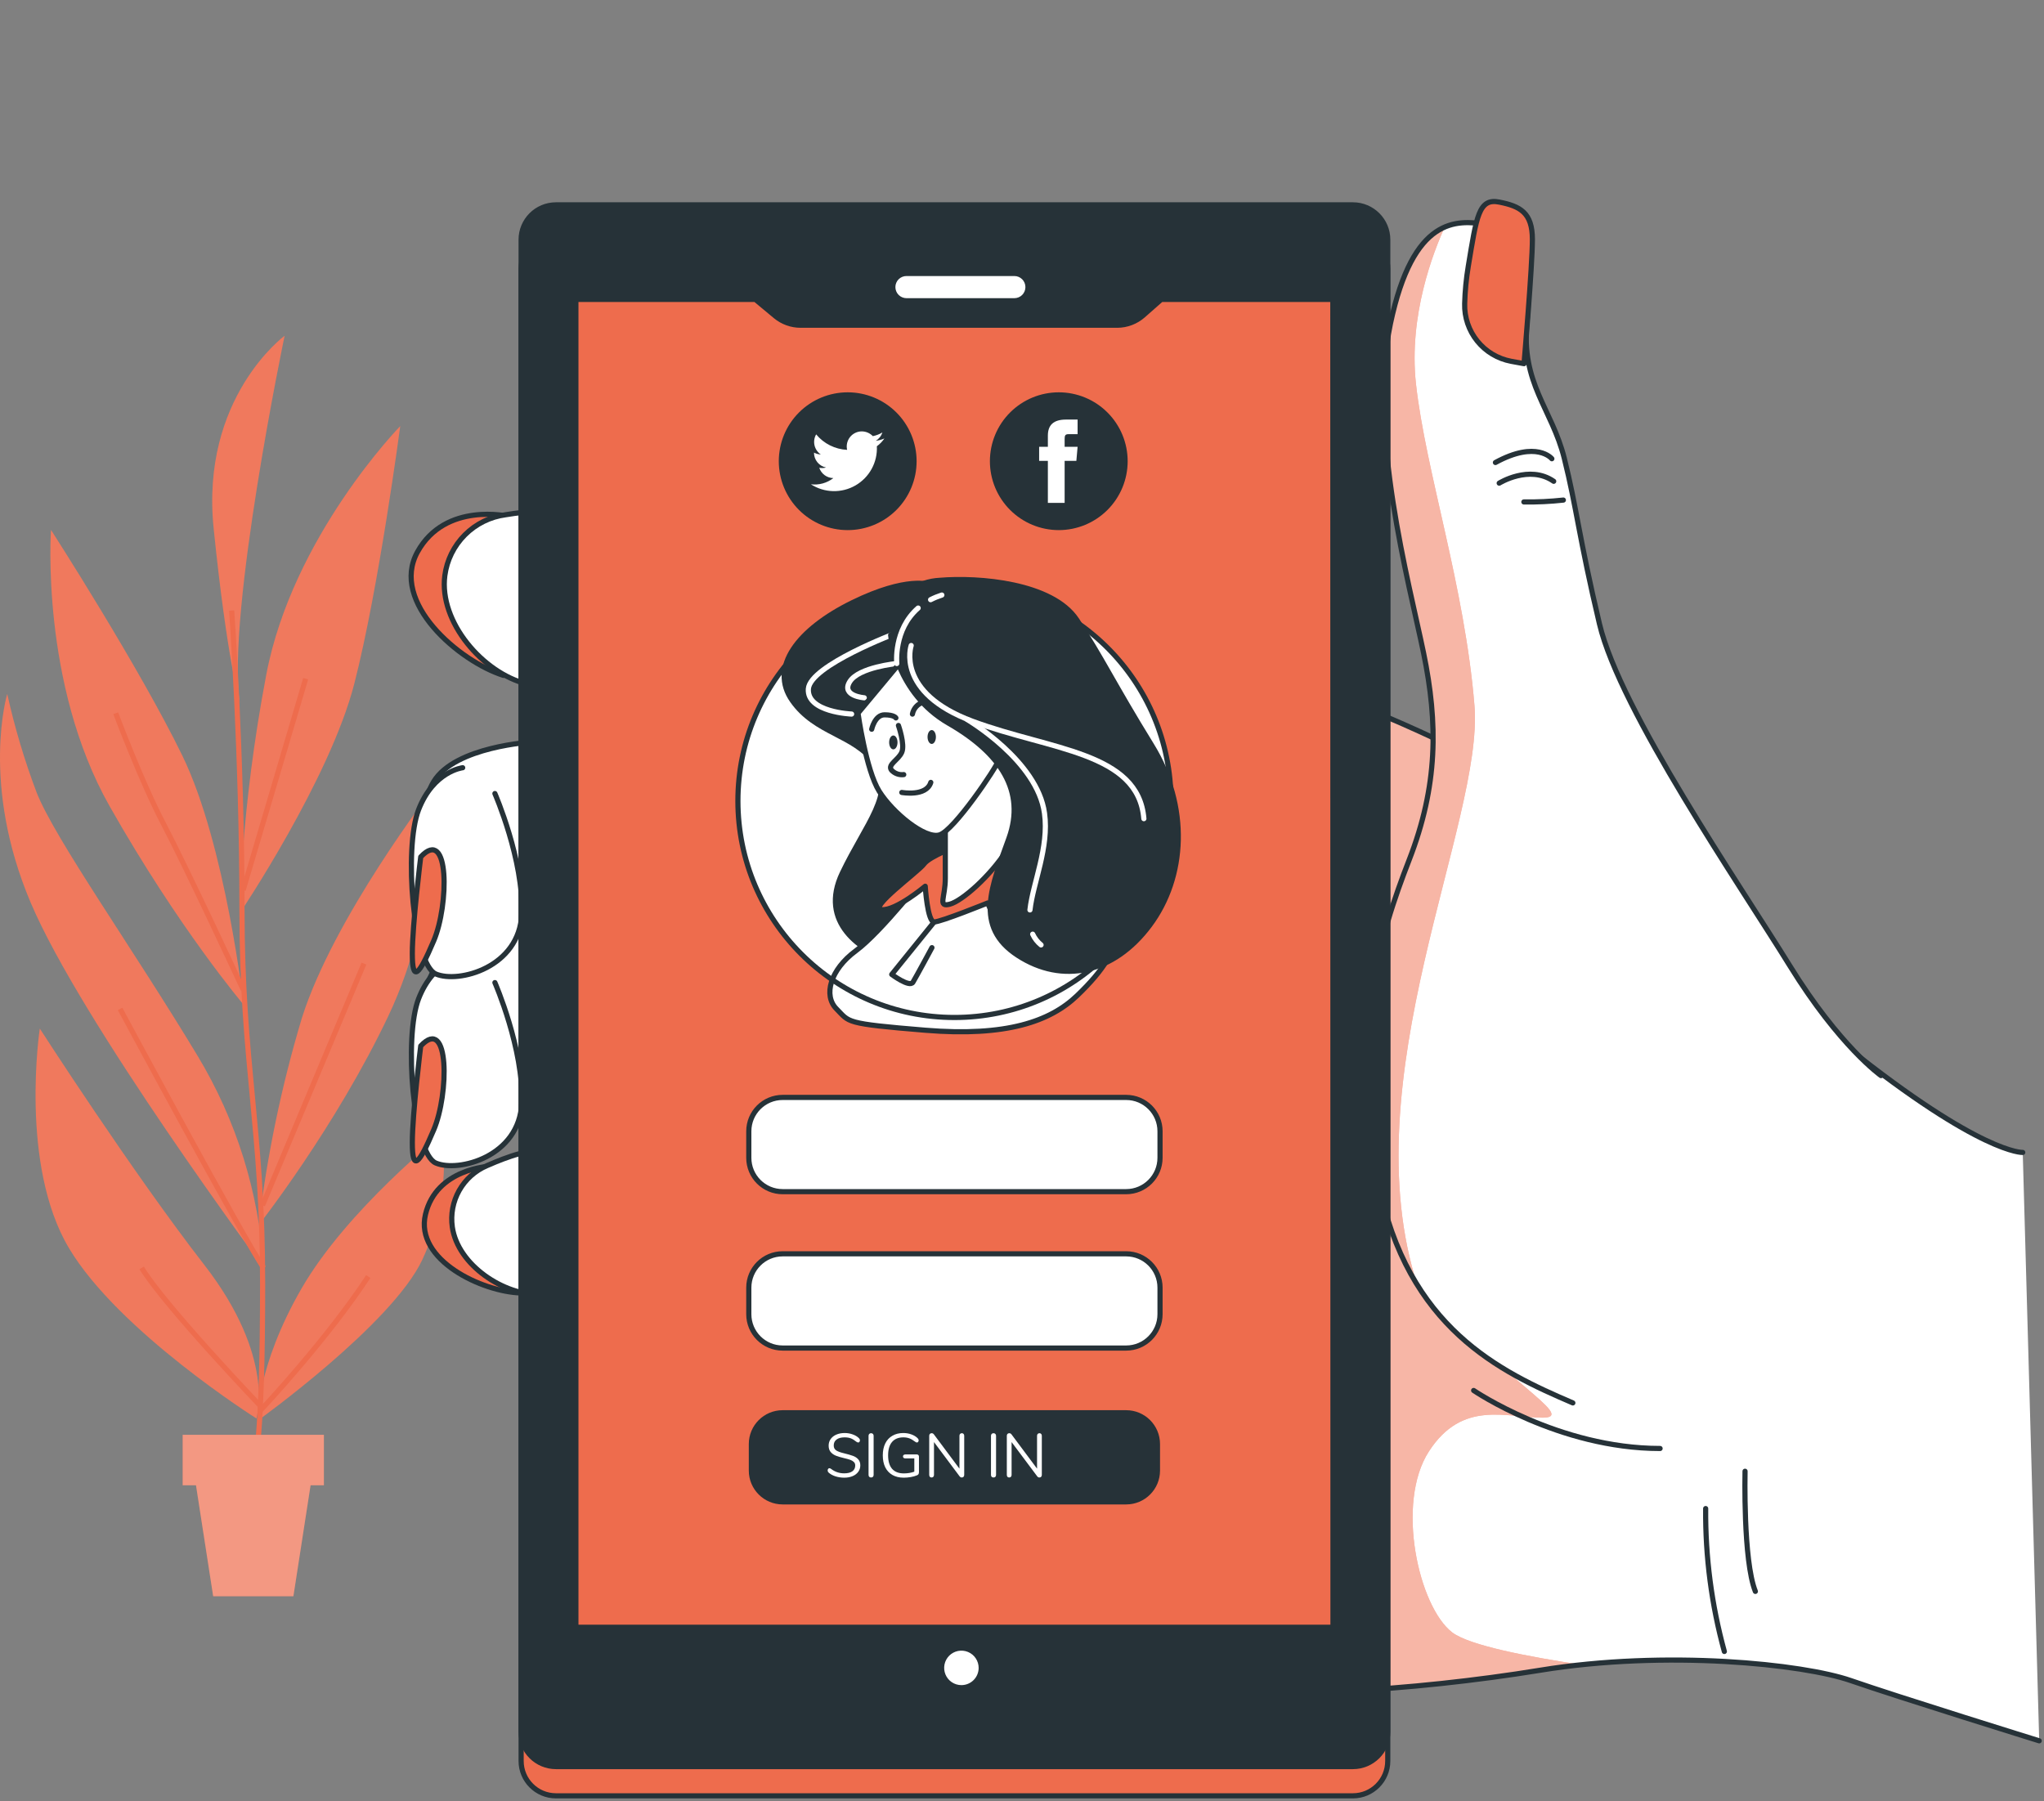 <svg width="396" height="349" viewBox="0 0 396 349" fill="none" xmlns="http://www.w3.org/2000/svg">
<rect x="0" y="0" width="396" height="349" fill="#808080" stroke="none"/>
<g id="account/bro">
<g id="Plants">
<path id="Vector" d="M85.711 219.703C85.711 219.703 67.251 234.363 58.431 249.633C49.611 264.903 49.881 275.293 49.881 275.293C49.881 275.293 75.881 256.663 81.811 244.093C85.354 236.484 86.705 228.038 85.711 219.703Z" fill="#EE6C4D"/>
<path id="Vector_2" d="M7.711 199.293C7.711 199.293 3.711 225.613 13.351 241.813C22.991 258.013 49.681 274.833 49.681 274.833C49.681 274.833 53.511 263.013 39.551 245.043C25.591 227.073 7.711 199.293 7.711 199.293Z" fill="#EE6C4D"/>
<path id="Vector_3" d="M51.081 245.653C50.19 231.116 45.791 217.01 38.261 204.543C25.691 183.673 10.631 162.543 7.091 153.543C4.742 147.327 2.841 140.95 1.401 134.463C1.401 134.463 -3.839 151.813 5.951 174.903C15.741 197.993 51.081 245.653 51.081 245.653Z" fill="#EE6C4D"/>
<path id="Vector_4" d="M50.131 237.343C50.131 237.343 64.971 218.463 75.221 196.883C85.471 175.303 83.831 152.883 83.831 152.883C83.831 152.883 64.591 177.843 58.471 197.293C54.547 210.379 51.756 223.778 50.131 237.343V237.343Z" fill="#EE6C4D"/>
<path id="Vector_5" d="M47.201 194.673C47.201 194.673 43.711 163.673 35.351 146.463C26.991 129.253 9.881 102.673 9.881 102.673C9.881 102.673 7.781 132.443 21.231 156.193C34.681 179.943 47.201 194.673 47.201 194.673Z" fill="#EE6C4D"/>
<path id="Vector_6" d="M46.501 176.863C46.501 176.863 63.901 150.963 68.651 132.433C73.401 113.903 77.541 82.563 77.541 82.563C77.541 82.563 56.691 103.903 51.591 130.713C46.491 157.523 46.501 176.863 46.501 176.863Z" fill="#EE6C4D"/>
<path id="Vector_7" d="M55.141 65.053C55.141 65.053 38.811 77.053 41.391 102.373C43.971 127.693 46.451 136.183 46.451 136.183C43.881 118.883 55.141 65.053 55.141 65.053Z" fill="#EE6C4D"/>
<g id="Group" opacity="0.3">
<path id="Vector_8" opacity="0.3" d="M85.711 219.703C85.711 219.703 67.251 234.363 58.431 249.633C49.611 264.903 49.881 275.293 49.881 275.293C49.881 275.293 75.881 256.663 81.811 244.093C85.354 236.484 86.705 228.038 85.711 219.703Z" fill="white"/>
<path id="Vector_9" opacity="0.3" d="M7.711 199.293C7.711 199.293 3.711 225.613 13.351 241.813C22.991 258.013 49.681 274.833 49.681 274.833C49.681 274.833 53.511 263.013 39.551 245.043C25.591 227.073 7.711 199.293 7.711 199.293Z" fill="white"/>
<path id="Vector_10" opacity="0.3" d="M51.081 245.653C50.19 231.116 45.791 217.01 38.261 204.543C25.691 183.673 10.631 162.543 7.091 153.543C4.742 147.327 2.841 140.95 1.401 134.463C1.401 134.463 -3.839 151.813 5.951 174.903C15.741 197.993 51.081 245.653 51.081 245.653Z" fill="white"/>
<path id="Vector_11" opacity="0.3" d="M50.131 237.343C50.131 237.343 64.971 218.463 75.221 196.883C85.471 175.303 83.831 152.883 83.831 152.883C83.831 152.883 64.591 177.843 58.471 197.293C54.547 210.379 51.756 223.778 50.131 237.343V237.343Z" fill="white"/>
<path id="Vector_12" opacity="0.3" d="M47.201 194.673C47.201 194.673 43.711 163.673 35.351 146.463C26.991 129.253 9.881 102.673 9.881 102.673C9.881 102.673 7.781 132.443 21.231 156.193C34.681 179.943 47.201 194.673 47.201 194.673Z" fill="white"/>
<path id="Vector_13" opacity="0.3" d="M46.501 176.863C46.501 176.863 63.901 150.963 68.651 132.433C73.401 113.903 77.541 82.563 77.541 82.563C77.541 82.563 56.691 103.903 51.591 130.713C46.491 157.523 46.501 176.863 46.501 176.863Z" fill="white"/>
<path id="Vector_14" opacity="0.3" d="M55.141 65.053C55.141 65.053 38.811 77.053 41.391 102.373C43.971 127.693 46.451 136.183 46.451 136.183C43.881 118.883 55.141 65.053 55.141 65.053Z" fill="white"/>
</g>
<path id="Vector_15" d="M49.381 283.293C49.381 283.293 50.881 279.293 50.881 248.793C50.881 218.293 46.881 206.293 46.881 176.293C46.881 146.293 44.881 118.293 44.881 118.293" stroke="#EE6C4D" stroke-miterlimit="10"/>
<path id="Vector_16" d="M47.101 191.723C47.101 191.723 36.221 168.293 31.621 159.523C27.361 151.393 22.421 138.193 22.421 138.193" stroke="#EE6C4D" stroke-miterlimit="10"/>
<path id="Vector_17" d="M23.261 195.483C23.261 195.483 47.541 240.643 51.081 245.653" stroke="#EE6C4D" stroke-miterlimit="10"/>
<path id="Vector_18" d="M50.861 233.533L70.511 186.703" stroke="#EE6C4D" stroke-miterlimit="10"/>
<path id="Vector_19" d="M27.441 245.663C32.041 253.183 50.861 272.843 50.861 272.843C50.861 272.843 63.401 259.463 71.351 247.333" stroke="#EE6C4D" stroke-miterlimit="10"/>
<path id="Vector_20" d="M47.101 172.483L59.221 131.503" stroke="#EE6C4D" stroke-miterlimit="10"/>
<path id="Vector_21" d="M62.751 278.003H35.391V287.783H37.971L41.301 309.283H56.841L60.171 287.783H62.751V278.003Z" fill="#EE6C4D"/>
<path id="Vector_22" opacity="0.3" d="M62.751 278.003H35.391V287.783H37.971L41.301 309.283H56.841L60.171 287.783H62.751V278.003Z" fill="white"/>
</g>
<g id="Device">
<path id="Vector_23" d="M103.151 180.393C103.151 180.393 88.151 181.223 84.011 188.093C79.871 194.963 85.261 202.033 93.161 204.953C101.061 207.873 103.781 206.613 104.821 204.743C105.861 202.873 103.151 180.393 103.151 180.393Z" fill="white" stroke="#263238" stroke-linecap="round" stroke-linejoin="round"/>
<path id="Vector_24" d="M391.881 223.293C391.881 223.293 383.881 223.693 357.771 202.823C331.661 181.953 330.071 169.913 291.541 149.823C253.011 129.733 234.541 127.753 233.341 132.163C232.141 136.573 232.941 321.613 237.761 325.623C242.581 329.633 273.881 327.623 298.361 323.623C322.841 319.623 349.361 322.423 358.571 325.623C367.781 328.823 395.071 337.293 395.071 337.293" fill="white"/>
<g id="Group_2">
<path id="Vector_25" d="M281.351 316.293C274.841 311.293 270.351 291.223 276.841 281.203C283.331 271.183 291.841 274.683 298.901 274.683C305.961 274.683 288.901 266.163 281.901 254.123C274.901 242.083 305.471 177.423 301.461 161.373C300.527 158.204 298.97 155.252 296.881 152.693C295.191 151.763 293.431 150.813 291.571 149.843C253.041 129.773 234.571 127.773 233.371 132.183C232.171 136.593 232.971 321.633 237.791 325.643C242.611 329.653 273.911 327.643 298.391 323.643C301.081 323.203 303.781 322.853 306.491 322.573C296.121 321.013 284.701 318.833 281.351 316.293Z" fill="#EE6C4D"/>
<path id="Vector_26" opacity="0.5" d="M281.351 316.293C274.841 311.293 270.351 291.223 276.841 281.203C283.331 271.183 291.841 274.683 298.901 274.683C305.961 274.683 288.901 266.163 281.901 254.123C274.901 242.083 305.471 177.423 301.461 161.373C300.527 158.204 298.97 155.252 296.881 152.693C295.191 151.763 293.431 150.813 291.571 149.843C253.041 129.773 234.571 127.773 233.371 132.183C232.171 136.593 232.971 321.633 237.791 325.643C242.611 329.653 273.911 327.643 298.391 323.643C301.081 323.203 303.781 322.853 306.491 322.573C296.121 321.013 284.701 318.833 281.351 316.293Z" fill="white"/>
</g>
<path id="Vector_27" d="M391.881 223.293C391.881 223.293 383.881 223.693 357.771 202.823C331.661 181.953 330.071 169.913 291.541 149.823C253.011 129.733 234.541 127.753 233.341 132.163C232.141 136.573 232.941 321.613 237.761 325.623C242.581 329.633 273.881 327.623 298.361 323.623C322.841 319.623 349.361 322.423 358.571 325.623C367.781 328.823 395.071 337.293 395.071 337.293" stroke="#263238" stroke-linecap="round" stroke-linejoin="round"/>
<path id="Vector_28" d="M98.581 100.053C98.581 100.053 86.301 97.143 80.891 106.923C75.481 116.703 89.001 128.153 97.541 130.863L98.581 100.053Z" fill="#EE6C4D" stroke="#263238" stroke-linecap="round" stroke-linejoin="round"/>
<path id="Vector_29" d="M105.651 100.473C105.561 98.333 99.111 99.573 97.971 99.733C94.982 100.127 92.207 101.496 90.076 103.628C87.944 105.759 86.575 108.534 86.181 111.523C85.011 120.523 93.561 130.413 102.071 132.523L106.891 133.733C106.891 133.733 105.651 100.503 105.651 100.473Z" fill="white" stroke="#263238" stroke-linecap="round" stroke-linejoin="round"/>
<path id="Vector_30" d="M94.881 225.973C94.881 225.973 84.551 226.383 82.431 235.293C80.311 244.203 93.511 250.293 100.841 250.513L94.881 225.973Z" fill="#EE6C4D" stroke="#263238" stroke-linecap="round" stroke-linejoin="round"/>
<path id="Vector_31" d="M103.571 223.683C103.031 222.013 95.201 225.473 94.331 225.853C92.06 226.823 90.173 228.515 88.962 230.666C87.75 232.818 87.282 235.309 87.631 237.753C88.691 245.133 97.631 251.033 104.791 250.843L108.861 250.733C108.861 250.733 103.581 223.703 103.571 223.683Z" fill="white" stroke="#263238" stroke-linecap="round" stroke-linejoin="round"/>
<path id="Vector_32" d="M103.151 143.763C103.151 143.763 88.151 144.593 84.011 151.463C79.871 158.333 85.261 165.403 93.161 168.323C101.061 171.243 103.781 169.983 104.821 168.113C105.861 166.243 103.151 143.763 103.151 143.763Z" fill="white" stroke="#263238" stroke-linecap="round" stroke-linejoin="round"/>
<g id="Vector_33">
<path d="M95.881 190.383C95.881 190.383 101.501 203.283 101.081 213.693C100.661 224.103 88.801 227.213 84.431 225.343C80.061 223.473 78.191 200.993 81.101 193.503C84.011 186.013 89.641 185.383 89.641 185.383" fill="white"/>
<path d="M95.881 190.383C95.881 190.383 101.501 203.283 101.081 213.693C100.661 224.103 88.801 227.213 84.431 225.343C80.061 223.473 78.191 200.993 81.101 193.503C84.011 186.013 89.641 185.383 89.641 185.383" stroke="#263238" stroke-linecap="round" stroke-linejoin="round"/>
</g>
<path id="Vector_34" d="M81.511 202.663C81.511 202.663 79.881 215.773 79.881 221.393C79.881 227.013 81.121 225.763 84.041 218.893C86.961 212.023 87.131 196.623 81.511 202.663Z" fill="#EE6C4D" stroke="#263238" stroke-linecap="round" stroke-linejoin="round"/>
<g id="Vector_35">
<path d="M95.881 153.753C95.881 153.753 101.501 166.653 101.081 177.063C100.661 187.473 88.801 190.593 84.431 188.713C80.061 186.833 78.191 164.363 81.101 156.873C84.011 149.383 89.641 148.753 89.641 148.753" fill="white"/>
<path d="M95.881 153.753C95.881 153.753 101.501 166.653 101.081 177.063C100.661 187.473 88.801 190.593 84.431 188.713C80.061 186.833 78.191 164.363 81.101 156.873C84.011 149.383 89.641 148.753 89.641 148.753" stroke="#263238" stroke-linecap="round" stroke-linejoin="round"/>
</g>
<path id="Vector_36" d="M81.511 166.033C81.511 166.033 79.881 179.143 79.881 184.763C79.881 190.383 81.121 189.133 84.041 182.263C86.961 175.393 87.131 159.993 81.511 166.033Z" fill="#EE6C4D" stroke="#263238" stroke-linecap="round" stroke-linejoin="round"/>
<path id="Vector_37" d="M334.071 319.983C331.595 310.964 330.376 301.646 330.451 292.293" stroke="#263238" stroke-linecap="round" stroke-linejoin="round"/>
<path id="Vector_38" d="M338.081 285.063C338.081 285.063 337.681 302.323 340.081 308.343" stroke="#263238" stroke-linecap="round" stroke-linejoin="round"/>
<path id="Vector_39" d="M285.501 269.413C285.501 269.413 301.961 280.653 321.621 280.653" stroke="#263238" stroke-linecap="round" stroke-linejoin="round"/>
<path id="Vector_40" d="M364.421 208.403C364.421 208.403 356.421 202.783 346.761 187.133C337.101 171.483 313.881 137.763 309.881 120.903C305.881 104.043 305.471 98.433 303.061 88.793C300.651 79.153 294.631 74.343 295.841 62.303C297.051 50.263 293.431 44.243 287.841 43.443C282.251 42.643 273.791 41.833 269.381 62.703C264.971 83.573 272.991 112.873 275.801 126.523C278.611 140.173 278.611 152.213 272.991 166.663C267.371 181.113 261.351 200.373 266.991 228.873C272.631 257.373 290.671 265.803 304.721 271.823" fill="white"/>
<g id="Group_3">
<path id="Vector_41" d="M285.661 136.713C283.771 113.593 276.221 91.403 274.331 74.413C272.861 61.143 277.721 48.743 279.921 43.943C275.921 45.613 271.921 50.373 269.301 62.703C264.881 83.573 272.911 112.873 275.721 126.523C278.531 140.173 278.531 152.213 272.911 166.663C267.291 181.113 261.271 200.373 266.911 228.873C268.211 236.083 270.842 242.987 274.671 249.233C261.551 209.143 287.501 159.293 285.661 136.713Z" fill="#EE6C4D"/>
<path id="Vector_42" opacity="0.5" d="M285.661 136.713C283.771 113.593 276.221 91.403 274.331 74.413C272.861 61.143 277.721 48.743 279.921 43.943C275.921 45.613 271.921 50.373 269.301 62.703C264.881 83.573 272.911 112.873 275.721 126.523C278.531 140.173 278.531 152.213 272.911 166.663C267.291 181.113 261.271 200.373 266.911 228.873C268.211 236.083 270.842 242.987 274.671 249.233C261.551 209.143 287.501 159.293 285.661 136.713Z" fill="white"/>
</g>
<path id="Vector_43" d="M364.421 208.403C364.421 208.403 356.421 202.783 346.761 187.133C337.101 171.483 313.881 137.763 309.881 120.903C305.881 104.043 305.471 98.433 303.061 88.793C300.651 79.153 294.631 74.343 295.841 62.303C297.051 50.263 293.431 44.243 287.841 43.443C282.251 42.643 273.791 41.833 269.381 62.703C264.971 83.573 272.991 112.873 275.801 126.523C278.611 140.173 278.611 152.213 272.991 166.663C267.371 181.113 261.351 200.373 266.991 228.873C272.631 257.373 290.671 265.803 304.721 271.823" stroke="#263238" stroke-linecap="round" stroke-linejoin="round"/>
<path id="Vector_44" d="M300.651 88.883C300.651 88.883 297.731 85.243 289.721 89.613" stroke="#263238" stroke-linecap="round" stroke-linejoin="round"/>
<path id="Vector_45" d="M290.451 93.613C290.451 93.613 296.281 89.973 301.011 93.253" stroke="#263238" stroke-linecap="round" stroke-linejoin="round"/>
<path id="Vector_46" d="M302.881 96.893C300.341 97.172 297.786 97.293 295.231 97.253" stroke="#263238" stroke-linecap="round" stroke-linejoin="round"/>
<path id="Vector_47" d="M295.261 70.463L292.761 70.003C290.18 69.517 287.858 68.128 286.208 66.085C284.559 64.041 283.692 61.478 283.761 58.853C283.827 56.42 284.061 53.994 284.461 51.593C286.061 41.963 286.461 38.353 290.461 39.153C294.461 39.953 296.881 41.153 296.881 46.383C296.881 51.613 295.261 70.463 295.261 70.463Z" fill="#EE6C4D" stroke="#263238" stroke-linecap="round" stroke-linejoin="round"/>
<path id="Vector_48" d="M262.111 45.363H107.711C103.983 45.363 100.961 48.385 100.961 52.113V341.203C100.961 344.931 103.983 347.953 107.711 347.953H262.111C265.839 347.953 268.861 344.931 268.861 341.203V52.113C268.861 48.385 265.839 45.363 262.111 45.363Z" fill="#EE6C4D" stroke="#263238" stroke-linecap="round" stroke-linejoin="round"/>
<path id="Vector_49" d="M262.111 39.693H107.711C103.983 39.693 100.961 42.715 100.961 46.443V335.533C100.961 339.261 103.983 342.283 107.711 342.283H262.111C265.839 342.283 268.861 339.261 268.861 335.533V46.443C268.861 42.715 265.839 39.693 262.111 39.693Z" fill="#263238" stroke="#263238" stroke-miterlimit="10"/>
<path id="Vector_50" d="M196.521 57.773H175.621C175.338 57.773 175.059 57.717 174.798 57.609C174.537 57.501 174.3 57.343 174.1 57.143C173.901 56.944 173.742 56.707 173.634 56.446C173.526 56.185 173.471 55.905 173.471 55.623V55.623C173.471 55.341 173.526 55.062 173.635 54.802C173.743 54.541 173.901 54.305 174.101 54.106C174.301 53.907 174.538 53.75 174.799 53.643C175.059 53.536 175.339 53.482 175.621 53.483H196.521C197.088 53.483 197.633 53.709 198.034 54.11C198.435 54.511 198.661 55.056 198.661 55.623C198.662 55.905 198.608 56.184 198.501 56.445C198.394 56.706 198.236 56.943 198.037 57.143C197.839 57.343 197.602 57.501 197.342 57.609C197.082 57.717 196.803 57.773 196.521 57.773Z" fill="white"/>
<path id="Vector_51" d="M258.251 315.293H111.571V58.013H146.341L150.251 61.263C151.617 62.396 153.336 63.015 155.111 63.013H216.451C218.291 63.007 220.066 62.335 221.451 61.123L224.981 58.013H258.221L258.251 315.293Z" fill="#EE6C4D" stroke="#263238" stroke-linecap="round" stroke-linejoin="round"/>
<path id="Vector_52" d="M184.911 197.143C208.079 197.143 226.861 178.361 226.861 155.193C226.861 132.025 208.079 113.243 184.911 113.243C161.742 113.243 142.961 132.025 142.961 155.193C142.961 178.361 161.742 197.143 184.911 197.143Z" fill="white"/>
<g id="Group_4">
<path id="Vector_53" d="M180.121 113.293C180.121 113.293 175.791 111.563 165.191 116.753C154.591 121.943 148.971 129.303 153.511 135.753C158.051 142.203 165.411 142.243 169.511 147.873C173.611 153.503 167.721 159.653 163.181 169.173C158.641 178.693 166.601 184.263 173.311 186.423C180.021 188.583 180.541 181.183 188.111 168.633C195.681 156.083 184.431 134.633 180.971 126.633C177.511 118.633 180.121 113.293 180.121 113.293Z" fill="#263238" stroke="#263238" stroke-linecap="round" stroke-linejoin="round"/>
<path id="Vector_54" d="M173.731 128.563C173.731 128.563 166.391 129.263 164.641 132.063C162.891 134.863 167.441 135.203 167.441 135.203" stroke="white" stroke-linecap="round" stroke-linejoin="round"/>
<path id="Vector_55" d="M173.731 122.623C173.731 122.623 156.961 128.913 156.611 133.463C156.261 138.013 164.991 138.353 164.991 138.353" stroke="white" stroke-linecap="round" stroke-linejoin="round"/>
<path id="Vector_56" d="M179.681 169.113C179.681 169.113 170.791 180.553 165.811 184.223C160.831 187.893 159.471 192.883 162.061 195.483C164.651 198.083 163.461 198.313 179.251 199.613C195.041 200.913 203.481 197.883 208.671 192.913C213.861 187.943 216.451 183.823 216.451 179.713C216.451 175.603 198.281 165.873 192.011 165.873C185.741 165.873 179.681 169.113 179.681 169.113Z" fill="white" stroke="#263238" stroke-linecap="round" stroke-linejoin="round"/>
<path id="Vector_57" d="M180.981 178.633L172.761 188.803C172.761 188.803 176.221 191.393 176.871 190.313C177.521 189.233 180.551 183.613 180.551 183.613" stroke="#263238" stroke-linecap="round" stroke-linejoin="round"/>
<path id="Vector_58" d="M185.961 163.713C185.961 163.713 180.121 165.873 179.031 167.383C177.941 168.893 168.031 176.043 170.821 176.253C173.611 176.463 179.251 171.713 179.251 171.713C179.251 171.713 179.681 178.633 180.981 178.633C182.281 178.633 191.361 174.953 191.361 174.953C191.361 174.953 194.821 184.043 196.991 181.663C199.161 179.283 201.101 166.093 199.581 162.843C198.061 159.593 185.961 163.713 185.961 163.713Z" fill="#EE6C4D" stroke="#263238" stroke-linecap="round" stroke-linejoin="round"/>
<path id="Vector_59" d="M183.141 158.293V170.193C183.141 173.863 181.631 175.813 184.011 175.193C186.391 174.573 191.801 169.783 195.011 164.813C198.221 159.843 196.741 152.263 195.441 146.863C194.141 141.463 190.901 145.343 188.951 147.723C187.001 150.103 183.141 158.293 183.141 158.293Z" fill="white" stroke="#263238" stroke-linecap="round" stroke-linejoin="round"/>
<path id="Vector_60" d="M174.881 127.803L166.231 138.183C166.231 138.183 167.751 149.183 170.341 153.323C172.931 157.463 179.211 162.623 182.021 161.763C184.831 160.903 193.021 148.763 193.491 147.273C194.547 144.065 194.314 140.572 192.841 137.533C190.711 132.783 174.881 127.803 174.881 127.803Z" fill="white" stroke="#263238" stroke-linecap="round" stroke-linejoin="round"/>
<path id="Vector_61" d="M174.061 140.563C174.061 140.563 175.361 144.243 174.711 145.753C174.061 147.263 171.901 148.133 172.711 149.213C173.009 149.538 173.381 149.786 173.795 149.937C174.209 150.089 174.653 150.139 175.091 150.083" stroke="#263238" stroke-linecap="round" stroke-linejoin="round"/>
<path id="Vector_62" d="M174.711 153.543C174.711 153.543 179.471 154.413 180.331 151.593" stroke="#263238" stroke-linecap="round" stroke-linejoin="round"/>
<path id="Vector_63" d="M181.321 142.793C181.321 143.543 180.951 144.143 180.511 144.143C180.071 144.143 179.701 143.543 179.701 142.793C179.701 142.043 180.061 141.453 180.511 141.453C180.961 141.453 181.321 142.053 181.321 142.793Z" fill="#263238"/>
<path id="Vector_64" d="M173.881 143.843C173.881 144.593 173.521 145.193 173.071 145.193C172.621 145.193 172.261 144.593 172.261 143.843C172.261 143.093 172.621 142.503 173.071 142.503C173.521 142.503 173.881 143.103 173.881 143.843Z" fill="#263238"/>
<path id="Vector_65" d="M168.881 141.293C168.881 141.293 169.481 138.503 171.371 138.503C173.261 138.503 173.571 139.103 173.571 139.103" stroke="#263238" stroke-linecap="round" stroke-linejoin="round"/>
<path id="Vector_66" d="M176.771 138.363C176.917 137.603 177.351 136.929 177.983 136.482C178.615 136.034 179.395 135.849 180.161 135.963C182.951 136.363 183.051 137.963 183.051 137.963" stroke="#263238" stroke-linecap="round" stroke-linejoin="round"/>
<g id="Vector_67">
<path d="M172.551 123.043C172.551 123.043 173.631 134.293 183.791 140.133C193.951 145.973 198.721 153.323 195.471 162.413C192.221 171.503 188.551 179.503 197.201 185.123C205.851 190.743 215.801 188.583 222.731 179.283C229.661 169.983 230.451 156.283 223.091 144.353C215.731 132.423 213.341 127.203 208.591 120.073C203.841 112.943 189.591 111.803 182.061 112.443C179.974 112.542 177.957 113.223 176.238 114.409C174.518 115.595 173.165 117.238 172.331 119.153" fill="#263238"/>
<path d="M172.551 123.043C172.551 123.043 173.631 134.293 183.791 140.133C193.951 145.973 198.721 153.323 195.471 162.413C192.221 171.503 188.551 179.503 197.201 185.123C205.851 190.743 215.801 188.583 222.731 179.283C229.661 169.983 230.451 156.283 223.091 144.353C215.731 132.423 213.341 127.203 208.591 120.073C203.841 112.943 189.591 111.803 182.061 112.443C179.974 112.542 177.957 113.223 176.238 114.409C174.518 115.595 173.165 117.238 172.331 119.153" stroke="#263238" stroke-linecap="round" stroke-linejoin="round"/>
</g>
<path id="Vector_68" d="M176.531 125.073C176.531 125.073 173.381 134.163 188.411 139.753C203.441 145.343 220.561 145.693 221.611 158.623" stroke="white" stroke-linecap="round" stroke-linejoin="round"/>
<path id="Vector_69" d="M200.071 181.003C200.443 181.812 200.998 182.524 201.691 183.083" stroke="white" stroke-linecap="round" stroke-linejoin="round"/>
<path id="Vector_70" d="M187.361 139.403C187.361 139.403 200.991 147.403 202.361 157.573C203.281 164.223 200.131 171.023 199.541 176.303" stroke="white" stroke-linecap="round" stroke-linejoin="round"/>
<path id="Vector_71" d="M177.881 117.813C173.061 122.013 173.741 128.563 173.741 128.563" stroke="white" stroke-linecap="round" stroke-linejoin="round"/>
<path id="Vector_72" d="M182.471 115.293C181.721 115.534 180.992 115.835 180.291 116.193" stroke="white" stroke-linecap="round" stroke-linejoin="round"/>
</g>
<path id="Vector_73" d="M184.911 197.143C208.079 197.143 226.861 178.361 226.861 155.193C226.861 132.025 208.079 113.243 184.911 113.243C161.742 113.243 142.961 132.025 142.961 155.193C142.961 178.361 161.742 197.143 184.911 197.143Z" stroke="#263238" stroke-miterlimit="10"/>
<path id="Vector_74" d="M218.181 212.633H151.631C148.008 212.633 145.071 215.57 145.071 219.193V224.333C145.071 227.956 148.008 230.893 151.631 230.893H218.181C221.804 230.893 224.741 227.956 224.741 224.333V219.193C224.741 215.57 221.804 212.633 218.181 212.633Z" fill="white" stroke="#263238" stroke-linecap="round" stroke-linejoin="round"/>
<path id="Vector_75" d="M218.181 242.933H151.631C148.008 242.933 145.071 245.87 145.071 249.493V254.633C145.071 258.256 148.008 261.193 151.631 261.193H218.181C221.804 261.193 224.741 258.256 224.741 254.633V249.493C224.741 245.87 221.804 242.933 218.181 242.933Z" fill="white" stroke="#263238" stroke-linecap="round" stroke-linejoin="round"/>
<path id="Vector_76" d="M218.181 273.233H151.631C148.008 273.233 145.071 276.17 145.071 279.793V284.933C145.071 288.556 148.008 291.493 151.631 291.493H218.181C221.804 291.493 224.741 288.556 224.741 284.933V279.793C224.741 276.17 221.804 273.233 218.181 273.233Z" fill="#263238"/>
<path id="SIGN IN" d="M163.565 286.309C162.965 286.309 162.389 286.221 161.837 286.045C161.293 285.861 160.857 285.617 160.529 285.313C160.409 285.201 160.349 285.061 160.349 284.893C160.349 284.781 160.381 284.685 160.445 284.605C160.509 284.517 160.585 284.473 160.673 284.473C160.777 284.473 160.889 284.517 161.009 284.605C161.753 285.181 162.601 285.469 163.553 285.469C164.241 285.469 164.769 285.337 165.137 285.073C165.505 284.809 165.689 284.433 165.689 283.945C165.689 283.665 165.601 283.441 165.425 283.273C165.249 283.097 165.017 282.957 164.729 282.853C164.441 282.749 164.053 282.641 163.565 282.529C162.909 282.377 162.369 282.217 161.945 282.049C161.529 281.881 161.189 281.641 160.925 281.329C160.669 281.017 160.541 280.609 160.541 280.105C160.541 279.625 160.669 279.201 160.925 278.833C161.189 278.457 161.553 278.169 162.017 277.969C162.489 277.761 163.025 277.657 163.625 277.657C164.185 277.657 164.705 277.745 165.185 277.921C165.673 278.089 166.081 278.333 166.409 278.653C166.537 278.781 166.601 278.921 166.601 279.073C166.601 279.185 166.569 279.285 166.505 279.373C166.441 279.453 166.365 279.493 166.277 279.493C166.189 279.493 166.073 279.449 165.929 279.361C165.537 279.041 165.173 278.817 164.837 278.689C164.501 278.561 164.097 278.497 163.625 278.497C162.961 278.497 162.445 278.637 162.077 278.917C161.709 279.189 161.525 279.573 161.525 280.069C161.525 280.493 161.685 280.813 162.005 281.029C162.333 281.237 162.833 281.421 163.505 281.581C164.233 281.757 164.805 281.921 165.221 282.073C165.637 282.217 165.981 282.437 166.253 282.733C166.533 283.029 166.673 283.425 166.673 283.921C166.673 284.393 166.541 284.809 166.277 285.169C166.021 285.529 165.657 285.809 165.185 286.009C164.713 286.209 164.173 286.309 163.565 286.309ZM168.763 286.273C168.611 286.273 168.491 286.229 168.403 286.141C168.315 286.045 168.271 285.921 168.271 285.769V278.197C168.271 278.045 168.315 277.925 168.403 277.837C168.491 277.741 168.611 277.693 168.763 277.693C168.915 277.693 169.035 277.741 169.123 277.837C169.211 277.925 169.255 278.045 169.255 278.197V285.769C169.255 285.921 169.211 286.045 169.123 286.141C169.035 286.229 168.915 286.273 168.763 286.273ZM177.629 281.809C177.749 281.809 177.845 281.845 177.917 281.917C177.997 281.989 178.037 282.089 178.037 282.217V285.205C178.037 285.397 178.005 285.541 177.941 285.637C177.885 285.733 177.777 285.809 177.617 285.865C177.297 286.001 176.909 286.109 176.453 286.189C175.997 286.269 175.541 286.309 175.085 286.309C174.245 286.309 173.521 286.137 172.913 285.793C172.305 285.449 171.837 284.953 171.509 284.305C171.189 283.657 171.029 282.881 171.029 281.977C171.029 281.089 171.189 280.321 171.509 279.673C171.829 279.025 172.289 278.529 172.889 278.185C173.489 277.833 174.193 277.657 175.001 277.657C175.561 277.657 176.081 277.745 176.561 277.921C177.041 278.089 177.445 278.333 177.773 278.653C177.909 278.789 177.977 278.929 177.977 279.073C177.977 279.185 177.945 279.285 177.881 279.373C177.817 279.453 177.737 279.493 177.641 279.493C177.545 279.493 177.433 279.445 177.305 279.349C176.889 279.029 176.513 278.809 176.177 278.689C175.841 278.561 175.453 278.497 175.013 278.497C174.061 278.497 173.329 278.797 172.817 279.397C172.313 279.997 172.061 280.857 172.061 281.977C172.061 283.121 172.317 283.993 172.829 284.593C173.349 285.185 174.109 285.481 175.109 285.481C175.853 285.481 176.529 285.369 177.137 285.145V282.577H175.385C175.249 282.577 175.141 282.541 175.061 282.469C174.981 282.397 174.941 282.305 174.941 282.193C174.941 282.073 174.981 281.981 175.061 281.917C175.141 281.845 175.249 281.809 175.385 281.809H177.629ZM186.349 277.693C186.493 277.693 186.605 277.741 186.685 277.837C186.765 277.925 186.805 278.045 186.805 278.197V285.769C186.805 285.921 186.761 286.045 186.673 286.141C186.593 286.229 186.477 286.273 186.325 286.273C186.173 286.273 186.041 286.205 185.929 286.069L180.949 279.409V285.769C180.949 285.921 180.905 286.045 180.817 286.141C180.737 286.229 180.625 286.273 180.481 286.273C180.337 286.273 180.225 286.229 180.145 286.141C180.065 286.045 180.025 285.921 180.025 285.769V278.197C180.025 278.045 180.065 277.925 180.145 277.837C180.233 277.741 180.353 277.693 180.505 277.693C180.665 277.693 180.801 277.761 180.913 277.897L185.881 284.557V278.197C185.881 278.045 185.921 277.925 186.001 277.837C186.089 277.741 186.205 277.693 186.349 277.693ZM192.482 286.273C192.33 286.273 192.21 286.229 192.122 286.141C192.034 286.045 191.99 285.921 191.99 285.769V278.197C191.99 278.045 192.034 277.925 192.122 277.837C192.21 277.741 192.33 277.693 192.482 277.693C192.634 277.693 192.754 277.741 192.842 277.837C192.93 277.925 192.974 278.045 192.974 278.197V285.769C192.974 285.921 192.93 286.045 192.842 286.141C192.754 286.229 192.634 286.273 192.482 286.273ZM201.384 277.693C201.528 277.693 201.64 277.741 201.72 277.837C201.8 277.925 201.84 278.045 201.84 278.197V285.769C201.84 285.921 201.796 286.045 201.708 286.141C201.628 286.229 201.512 286.273 201.36 286.273C201.208 286.273 201.076 286.205 200.964 286.069L195.984 279.409V285.769C195.984 285.921 195.94 286.045 195.852 286.141C195.772 286.229 195.66 286.273 195.516 286.273C195.372 286.273 195.26 286.229 195.18 286.141C195.1 286.045 195.06 285.921 195.06 285.769V278.197C195.06 278.045 195.1 277.925 195.18 277.837C195.268 277.741 195.388 277.693 195.54 277.693C195.7 277.693 195.836 277.761 195.948 277.897L200.916 284.557V278.197C200.916 278.045 200.956 277.925 201.036 277.837C201.124 277.741 201.24 277.693 201.384 277.693Z" fill="white"/>
<path id="Vector_77" d="M205.131 102.713C201.59 102.713 198.194 101.307 195.691 98.803C193.187 96.299 191.781 92.904 191.781 89.363C191.781 85.822 193.187 82.427 195.691 79.923C198.194 77.42 201.59 76.013 205.131 76.013V76.013C208.67 76.016 212.063 77.423 214.564 79.927C217.066 82.43 218.471 85.824 218.471 89.363C218.471 92.902 217.066 96.296 214.564 98.799C212.063 101.303 208.67 102.71 205.131 102.713V102.713Z" fill="#263238"/>
<path id="Vector_78" d="M203.011 97.433H206.261V89.293H208.531L208.771 86.573H206.261V85.023C206.261 84.373 206.391 84.123 207.011 84.123H208.771V81.293H206.521C204.101 81.293 203.011 82.363 203.011 84.403V86.573H201.321V89.293H203.011V97.433Z" fill="white"/>
<path id="Vector_79" d="M164.211 102.713C160.674 102.708 157.283 101.299 154.784 98.796C152.284 96.293 150.881 92.9 150.881 89.363V89.363C150.881 85.822 152.287 82.427 154.791 79.923C157.294 77.42 160.69 76.013 164.231 76.013C165.984 76.013 167.72 76.358 169.339 77.029C170.959 77.7 172.431 78.683 173.671 79.923C174.91 81.163 175.894 82.635 176.564 84.254C177.235 85.874 177.581 87.61 177.581 89.363V89.363C177.581 91.118 177.235 92.856 176.563 94.477C175.89 96.097 174.905 97.57 173.663 98.81C172.422 100.05 170.948 101.033 169.326 101.703C167.704 102.372 165.966 102.716 164.211 102.713V102.713Z" fill="#263238"/>
<path id="Vector_80" d="M157.101 93.833C158.382 94.661 159.866 95.12 161.391 95.158C162.915 95.197 164.421 94.814 165.742 94.052C167.063 93.29 168.149 92.179 168.879 90.84C169.609 89.501 169.956 87.986 169.881 86.463C170.452 86.05 170.947 85.538 171.341 84.953C170.807 85.189 170.24 85.344 169.661 85.413C170.275 85.05 170.735 84.474 170.951 83.793C170.38 84.135 169.754 84.375 169.101 84.503C168.823 84.215 168.491 83.985 168.124 83.827C167.756 83.669 167.361 83.586 166.961 83.583C166.522 83.584 166.088 83.683 165.693 83.875C165.298 84.066 164.95 84.344 164.678 84.688C164.405 85.032 164.213 85.434 164.116 85.862C164.02 86.291 164.021 86.735 164.121 87.163C162.967 87.109 161.837 86.814 160.804 86.297C159.77 85.781 158.857 85.054 158.121 84.163C157.749 84.805 157.635 85.564 157.802 86.286C157.969 87.008 158.405 87.64 159.021 88.053C158.558 88.039 158.106 87.916 157.701 87.693C157.694 88.372 157.924 89.031 158.351 89.559C158.778 90.086 159.376 90.448 160.041 90.583C159.611 90.705 159.158 90.722 158.721 90.633C158.912 91.209 159.277 91.711 159.766 92.069C160.256 92.427 160.844 92.624 161.451 92.633C160.84 93.109 160.142 93.46 159.395 93.666C158.649 93.872 157.869 93.929 157.101 93.833V93.833Z" fill="white"/>
<path id="Vector_81" d="M189.601 323.163C189.601 322.503 189.405 321.857 189.038 321.308C188.671 320.758 188.149 320.33 187.539 320.077C186.929 319.825 186.257 319.758 185.609 319.887C184.961 320.016 184.366 320.334 183.899 320.801C183.432 321.268 183.114 321.864 182.985 322.512C182.856 323.159 182.922 323.831 183.175 324.441C183.428 325.052 183.856 325.573 184.405 325.94C184.954 326.307 185.6 326.503 186.261 326.503C187.146 326.503 187.996 326.151 188.622 325.525C189.249 324.899 189.601 324.049 189.601 323.163V323.163Z" fill="white"/>
</g>
</g>
</svg>
